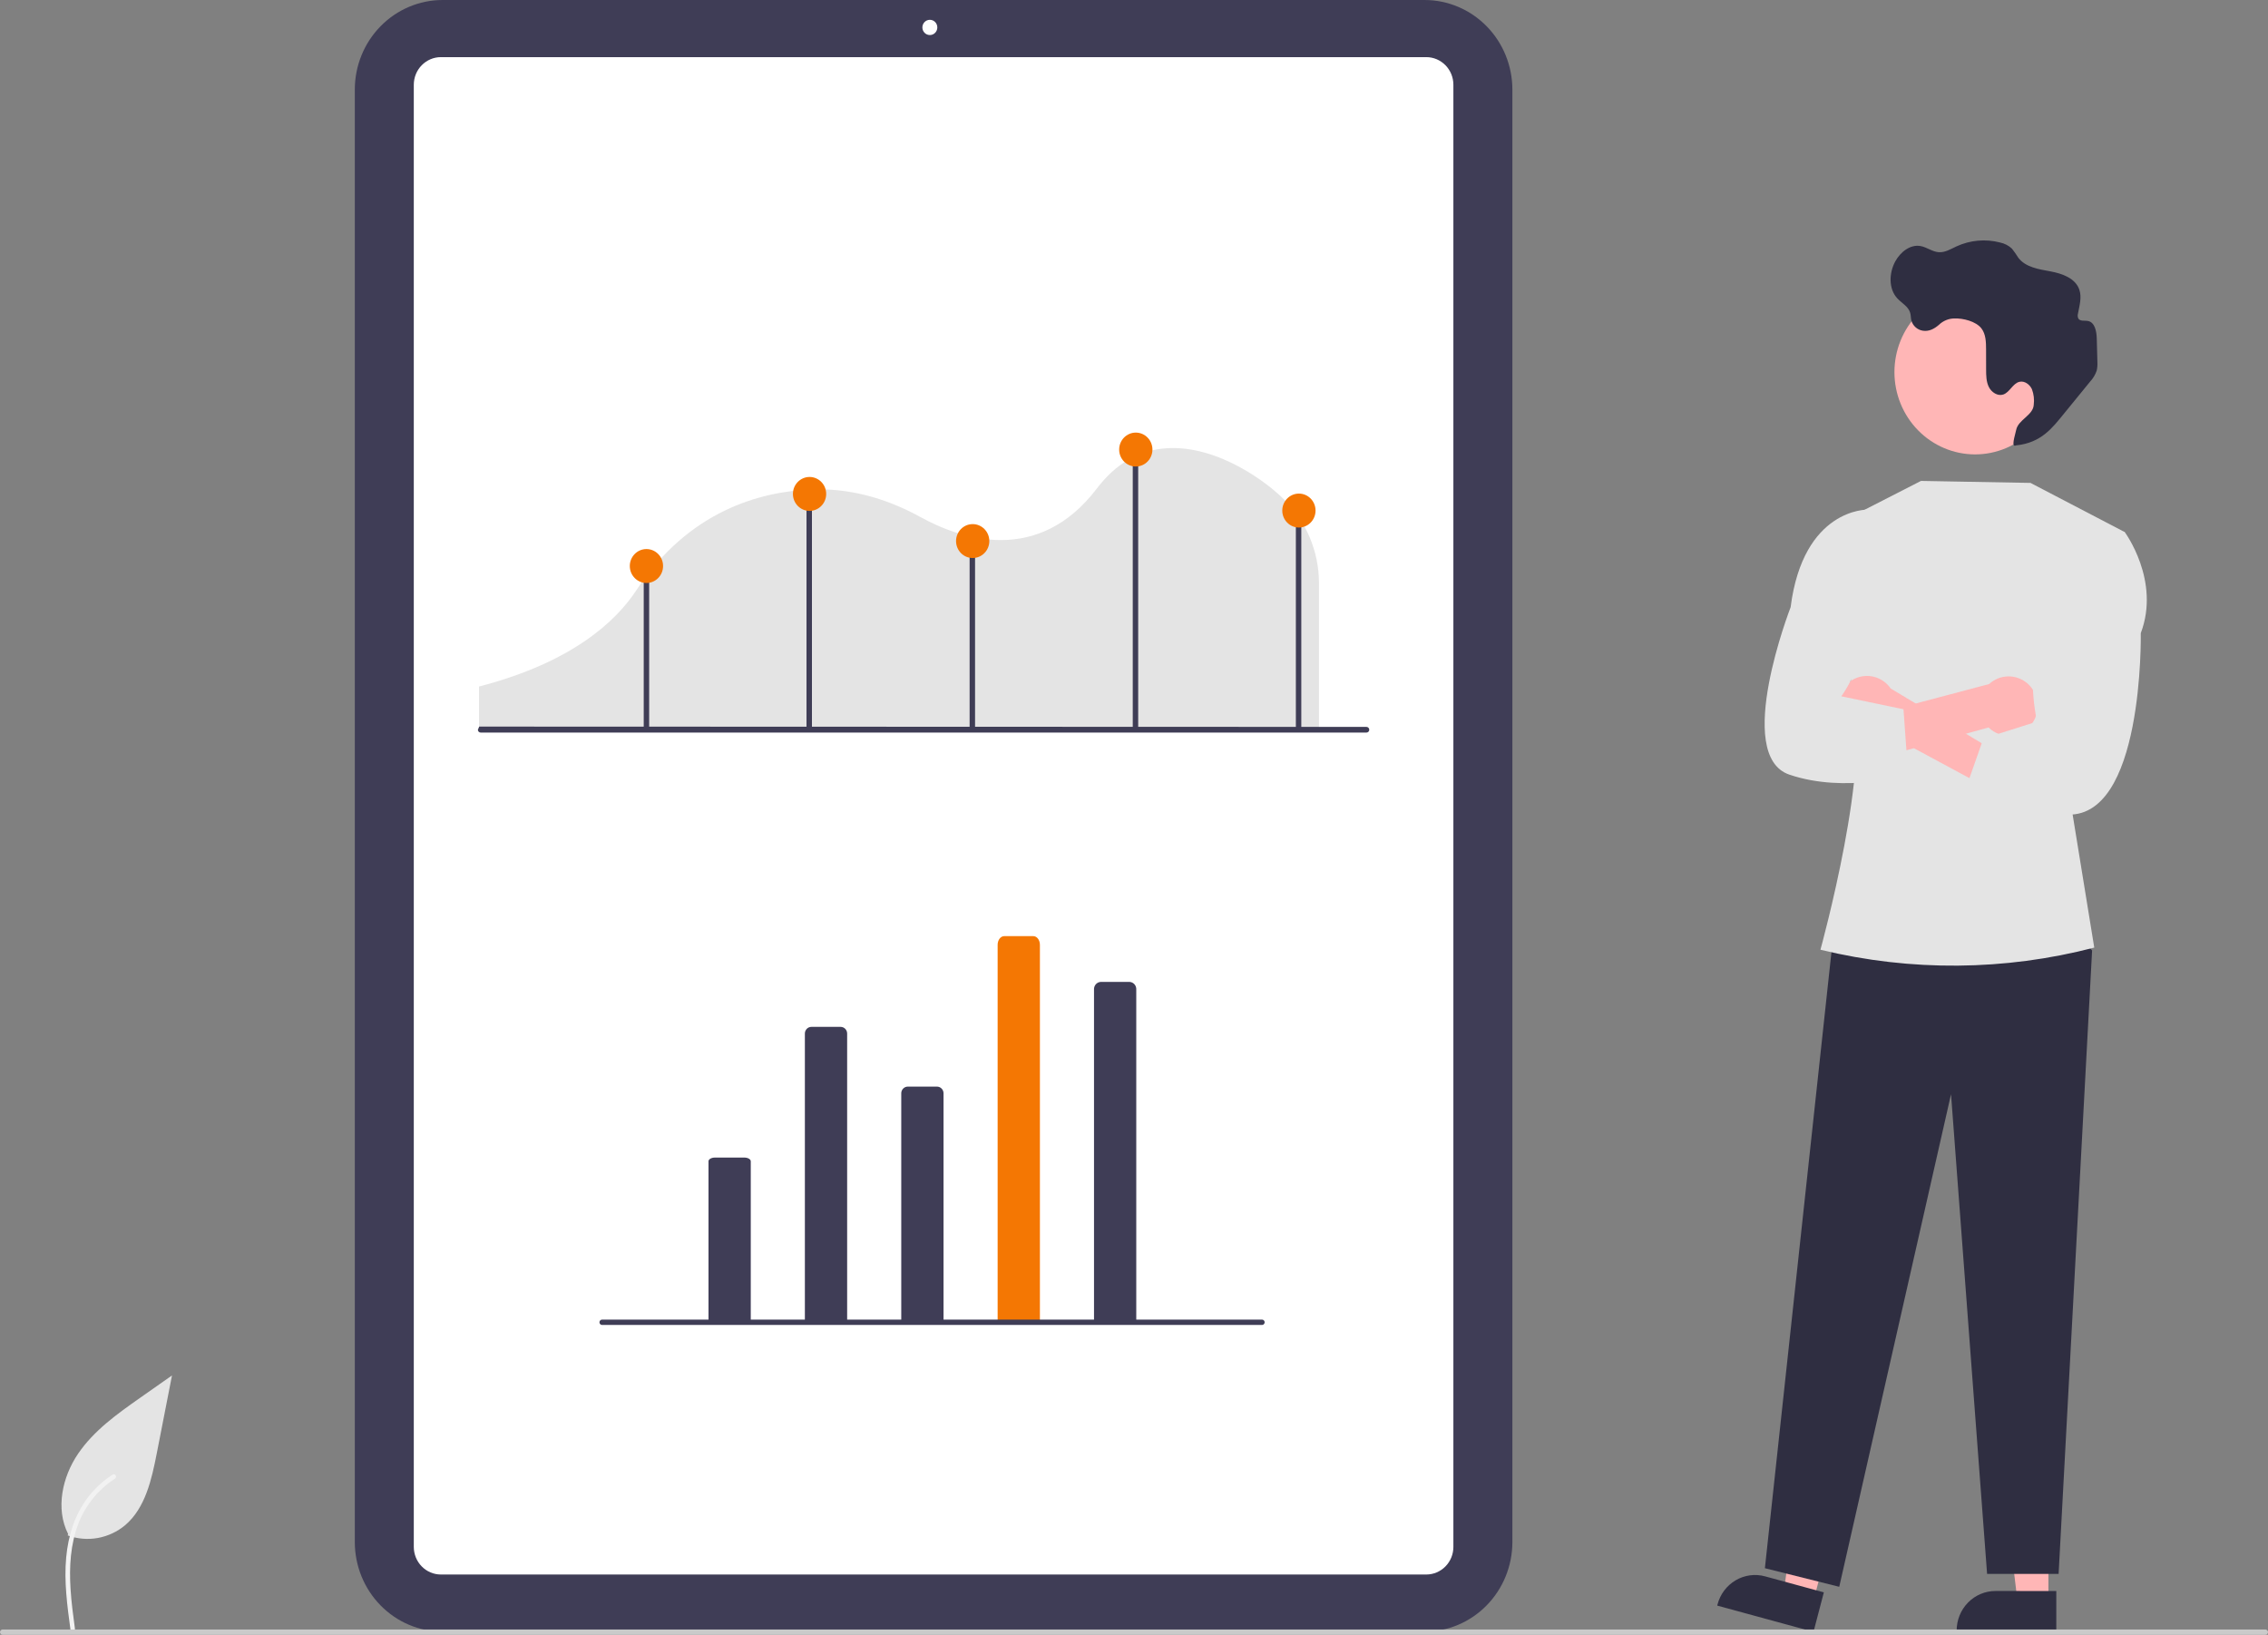 <svg width="111" height="80" viewBox="0 0 111 80" fill="none" xmlns="http://www.w3.org/2000/svg">
<rect x="0" y="0" width="111" height="80" fill="#808080" stroke="none"/>
<path d="M3.316 75.138C3.788 75.307 4.295 75.349 4.787 75.261C5.28 75.172 5.742 74.956 6.129 74.632C7.114 73.789 7.423 72.4 7.674 71.113L8.418 67.307L6.861 68.4C5.742 69.186 4.598 69.998 3.823 71.136C3.047 72.275 2.709 73.829 3.332 75.061" fill="#E4E4E4"/>
<path d="M3.449 79.745C3.291 78.575 3.129 77.389 3.24 76.207C3.338 75.156 3.652 74.13 4.292 73.289C4.632 72.843 5.045 72.461 5.513 72.16C5.635 72.082 5.748 72.279 5.626 72.357C4.816 72.879 4.189 73.651 3.836 74.559C3.447 75.57 3.384 76.672 3.452 77.746C3.492 78.395 3.578 79.04 3.665 79.684C3.672 79.713 3.668 79.744 3.654 79.77C3.639 79.796 3.615 79.816 3.587 79.825C3.558 79.832 3.528 79.829 3.502 79.814C3.476 79.799 3.457 79.774 3.449 79.745L3.449 79.745Z" fill="#F2F2F2"/>
<path d="M69.722 79.845H21.662C20.522 79.844 19.43 79.382 18.625 78.56C17.819 77.739 17.366 76.625 17.365 75.463V4.382C17.366 3.22 17.819 2.106 18.625 1.285C19.43 0.463 20.522 0.001 21.662 0H69.722C70.861 0.001 71.953 0.463 72.759 1.285C73.564 2.106 74.017 3.22 74.019 4.382V75.463C74.017 76.625 73.564 77.739 72.759 78.56C71.953 79.382 70.861 79.844 69.722 79.845Z" fill="#3F3D56"/>
<path d="M69.806 77.049H21.577C21.226 77.049 20.889 76.906 20.641 76.653C20.392 76.4 20.253 76.057 20.252 75.699V4.146C20.253 3.788 20.392 3.445 20.641 3.192C20.889 2.939 21.226 2.796 21.577 2.796H69.806C70.158 2.796 70.494 2.939 70.743 3.192C70.991 3.445 71.131 3.788 71.131 4.146V75.699C71.131 76.057 70.991 76.4 70.743 76.653C70.494 76.906 70.158 77.049 69.806 77.049Z" fill="white"/>
<path d="M45.509 1.715C45.711 1.715 45.874 1.548 45.874 1.342C45.874 1.136 45.711 0.969 45.509 0.969C45.307 0.969 45.143 1.136 45.143 1.342C45.143 1.548 45.307 1.715 45.509 1.715Z" fill="white"/>
<path d="M23.445 35.681H64.553V28.495C64.547 27.738 64.392 26.989 64.098 26.293C63.804 25.597 63.377 24.968 62.842 24.443L62.831 24.431C62.096 23.68 59.643 21.773 57.104 21.935C55.763 22.02 54.615 22.679 53.691 23.894C50.818 27.677 47.042 26.4 45.048 25.302C43.29 24.335 41.495 23.88 39.712 23.953C37.215 24.052 33.7 24.99 31.137 28.894C30.158 30.384 28.029 32.407 23.445 33.595L23.445 35.681Z" fill="#E4E4E4"/>
<path d="M66.879 35.848H23.524C23.488 35.848 23.454 35.833 23.428 35.807C23.403 35.781 23.389 35.746 23.389 35.709L23.454 35.556L66.879 35.571C66.915 35.571 66.949 35.586 66.975 35.612C67 35.638 67.014 35.673 67.014 35.709C67.014 35.746 67 35.781 66.975 35.807C66.949 35.833 66.915 35.848 66.879 35.848H66.879Z" fill="#3F3D56"/>
<path d="M31.771 27.698H31.505V35.653H31.771V27.698Z" fill="#3F3D56"/>
<path d="M39.738 23.983H39.472V35.653H39.738V23.983Z" fill="#3F3D56"/>
<path d="M47.721 26.426H47.455V35.653H47.721V26.426Z" fill="#3F3D56"/>
<path d="M55.705 21.948H55.439V35.653H55.705V21.948Z" fill="#3F3D56"/>
<path d="M63.688 25.069H63.422V35.653H63.688V25.069Z" fill="#3F3D56"/>
<path d="M39.621 25.001C40.071 25.001 40.435 24.629 40.435 24.17C40.435 23.712 40.071 23.34 39.621 23.34C39.172 23.34 38.807 23.712 38.807 24.17C38.807 24.629 39.172 25.001 39.621 25.001Z" fill="#F47703"/>
<path d="M55.588 22.829C56.038 22.829 56.402 22.458 56.402 21.999C56.402 21.541 56.038 21.169 55.588 21.169C55.139 21.169 54.774 21.541 54.774 21.999C54.774 22.458 55.139 22.829 55.588 22.829Z" fill="#F47703"/>
<path d="M47.605 27.307C48.054 27.307 48.419 26.936 48.419 26.477C48.419 26.019 48.054 25.647 47.605 25.647C47.155 25.647 46.791 26.019 46.791 26.477C46.791 26.936 47.155 27.307 47.605 27.307Z" fill="#F47703"/>
<path d="M31.638 28.529C32.088 28.529 32.452 28.157 32.452 27.698C32.452 27.24 32.088 26.868 31.638 26.868C31.189 26.868 30.824 27.24 30.824 27.698C30.824 28.157 31.189 28.529 31.638 28.529Z" fill="#F47703"/>
<path d="M63.571 25.815C64.021 25.815 64.385 25.443 64.385 24.985C64.385 24.526 64.021 24.154 63.571 24.154C63.122 24.154 62.757 24.526 62.757 24.985C62.757 25.443 63.122 25.815 63.571 25.815Z" fill="#F47703"/>
<path d="M39.392 64.631V50.576C39.392 50.49 39.426 50.407 39.486 50.345C39.546 50.284 39.628 50.25 39.712 50.25H41.141C41.225 50.25 41.307 50.284 41.367 50.345C41.427 50.407 41.461 50.49 41.461 50.576V64.667L39.392 64.631Z" fill="#3F3D56"/>
<path d="M44.109 64.675V53.499C44.109 53.413 44.143 53.33 44.203 53.269C44.263 53.208 44.345 53.173 44.429 53.173H45.858C45.943 53.173 46.024 53.208 46.084 53.269C46.144 53.33 46.178 53.413 46.178 53.499V64.651L44.109 64.675Z" fill="#3F3D56"/>
<path d="M53.543 64.625V48.426C53.537 48.333 53.568 48.242 53.627 48.171C53.687 48.101 53.772 48.057 53.863 48.05H55.291C55.383 48.057 55.467 48.101 55.527 48.171C55.587 48.242 55.617 48.333 55.611 48.426V64.667L53.543 64.625Z" fill="#3F3D56"/>
<path d="M34.675 64.647V56.827C34.675 56.726 34.819 56.645 34.996 56.645H36.424C36.6 56.645 36.744 56.726 36.744 56.827V64.667L34.675 64.647Z" fill="#3F3D56"/>
<path d="M48.826 64.619V46.237C48.826 46.001 48.97 45.81 49.146 45.81H50.575C50.751 45.81 50.895 46.001 50.895 46.237V64.667L48.826 64.619Z" fill="#F47703"/>
<path d="M61.766 64.837H29.466C29.432 64.837 29.4 64.823 29.376 64.798C29.352 64.774 29.338 64.741 29.338 64.706C29.338 64.671 29.352 64.638 29.376 64.614C29.4 64.589 29.432 64.575 29.466 64.575H61.766C61.8 64.575 61.833 64.589 61.857 64.614C61.881 64.638 61.895 64.671 61.895 64.706C61.895 64.741 61.881 64.774 61.857 64.798C61.833 64.823 61.8 64.837 61.766 64.837Z" fill="#3F3D56"/>
<path d="M100.253 78.359L98.741 78.359L98.021 72.409H100.254L100.253 78.359Z" fill="#FFB6B6"/>
<path d="M100.639 79.855L95.762 79.854V79.791C95.762 79.278 95.962 78.785 96.318 78.422C96.674 78.059 97.157 77.855 97.66 77.855H97.66L100.639 77.856L100.639 79.855Z" fill="#2F2E41"/>
<path d="M88.762 78.308L87.3 77.91L88.112 71.972L90.269 72.56L88.762 78.308Z" fill="#FFB6B6"/>
<path d="M88.756 79.855L84.044 78.57L84.06 78.509C84.19 78.013 84.508 77.59 84.944 77.333C85.38 77.076 85.898 77.006 86.384 77.138L86.384 77.138L89.262 77.923L88.756 79.855Z" fill="#2F2E41"/>
<path d="M101.124 45.013L102.391 46.514L100.752 77.02H97.252L95.487 53.547L90.016 77.65L86.377 76.74L89.685 46.126L101.124 45.013Z" fill="#2F2E41"/>
<path d="M90.531 25.317L94.016 23.534L99.376 23.631L103.988 26.037L101.364 39.402L102.497 46.371H102.497C98.116 47.51 93.529 47.548 89.13 46.483L89.096 46.474C89.096 46.474 91.701 37.047 90.591 34.171L90.531 25.317Z" fill="#E4E4E4"/>
<path d="M100.614 18.194C100.61 17.127 100.191 16.106 99.449 15.354C98.708 14.601 97.704 14.18 96.658 14.182C95.612 14.184 94.609 14.609 93.871 15.364C93.132 16.119 92.717 17.142 92.717 18.209C92.717 19.276 93.132 20.299 93.871 21.054C94.609 21.809 95.612 22.234 96.658 22.236C97.704 22.238 98.708 21.816 99.449 21.064C100.191 20.312 100.61 19.291 100.614 18.224C100.614 18.214 100.614 18.204 100.614 18.194Z" fill="#FFB6B6"/>
<path d="M94.897 15.893C95.102 15.697 95.371 15.586 95.652 15.583C96.073 15.569 96.706 15.721 96.975 16.071C97.191 16.352 97.201 16.739 97.202 17.096L97.204 18.082C97.205 18.374 97.208 18.678 97.338 18.938C97.468 19.198 97.767 19.395 98.039 19.307C98.362 19.201 98.504 18.763 98.835 18.684C99.083 18.625 99.338 18.81 99.446 19.045C99.538 19.289 99.568 19.552 99.535 19.811C99.503 20.328 98.777 20.532 98.675 21.039C98.615 21.332 98.407 21.916 98.675 21.794C99.908 21.668 100.45 20.933 101.015 20.241L102.288 18.681C102.434 18.526 102.545 18.341 102.616 18.139C102.648 17.998 102.659 17.852 102.65 17.708C102.643 17.32 102.633 16.932 102.619 16.544C102.607 16.206 102.523 15.778 102.198 15.709C102.029 15.673 101.805 15.736 101.716 15.585C101.682 15.509 101.677 15.424 101.7 15.345C101.772 14.957 101.893 14.553 101.768 14.18C101.58 13.617 100.931 13.387 100.358 13.281C99.785 13.175 99.141 13.083 98.782 12.616C98.685 12.461 98.581 12.311 98.469 12.168C98.304 12.014 98.101 11.91 97.882 11.866C97.17 11.682 96.419 11.75 95.75 12.059C95.473 12.188 95.194 12.362 94.89 12.342C94.574 12.322 94.304 12.095 93.992 12.04C93.488 11.95 93.007 12.335 92.758 12.791C92.451 13.356 92.422 14.13 92.857 14.6C93.074 14.835 93.397 14.996 93.487 15.305C93.524 15.431 93.516 15.566 93.548 15.693C93.586 15.82 93.658 15.932 93.756 16.019C93.854 16.105 93.974 16.162 94.102 16.182C94.41 16.233 94.671 16.089 94.897 15.893Z" fill="#2F2E41"/>
<path d="M90.05 35.061C90.125 35.258 90.242 35.435 90.391 35.581C90.541 35.727 90.719 35.837 90.915 35.905C91.111 35.972 91.319 35.995 91.525 35.972C91.73 35.948 91.928 35.879 92.105 35.77L99.181 39.584L99.41 37.826L92.534 33.691C92.334 33.401 92.036 33.196 91.697 33.115C91.358 33.034 91.002 33.082 90.695 33.251C90.389 33.42 90.154 33.698 90.036 34.031C89.917 34.365 89.922 34.731 90.05 35.061Z" fill="#FFB6B6"/>
<path d="M99.48 35.365C99.365 35.54 99.213 35.688 99.036 35.796C98.859 35.905 98.661 35.973 98.455 35.995C98.25 36.017 98.042 35.993 97.846 35.925C97.651 35.856 97.472 35.744 97.324 35.598L89.6 37.741L89.668 35.509L97.351 33.474C97.609 33.236 97.943 33.102 98.291 33.099C98.639 33.095 98.977 33.222 99.239 33.455C99.502 33.688 99.671 34.011 99.716 34.364C99.76 34.716 99.676 35.072 99.48 35.365V35.365Z" fill="#FFB6B6"/>
<path d="M102.482 26.134L103.988 26.037C103.988 26.037 105.751 28.41 104.773 30.984C104.773 30.984 104.942 40.233 101.037 39.853C97.132 39.473 95.898 39.473 95.898 39.473L97.071 36.139L99.693 35.313C99.693 35.313 98.885 31.677 100.414 30.164L102.482 26.134Z" fill="#E4E4E4"/>
<path d="M91.608 26.052L91.395 24.94C91.395 24.94 88.256 24.864 87.636 29.715C87.636 29.715 84.813 36.974 87.58 37.909C90.346 38.844 93.39 37.909 93.39 37.909L93.16 34.708L90.116 34.074C90.116 34.074 91.689 31.999 90.832 30.2L91.608 26.052Z" fill="#E4E4E4"/>
<path d="M110.872 80H0.128C0.094 80 0.062 79.986 0.038 79.962C0.014 79.937 0 79.904 0 79.869C0 79.835 0.014 79.801 0.038 79.777C0.062 79.752 0.094 79.739 0.128 79.739H110.872C110.906 79.739 110.938 79.752 110.962 79.777C110.987 79.801 111 79.835 111 79.869C111 79.904 110.987 79.937 110.962 79.962C110.938 79.986 110.906 80 110.872 80Z" fill="#CACACA"/>
</svg>
